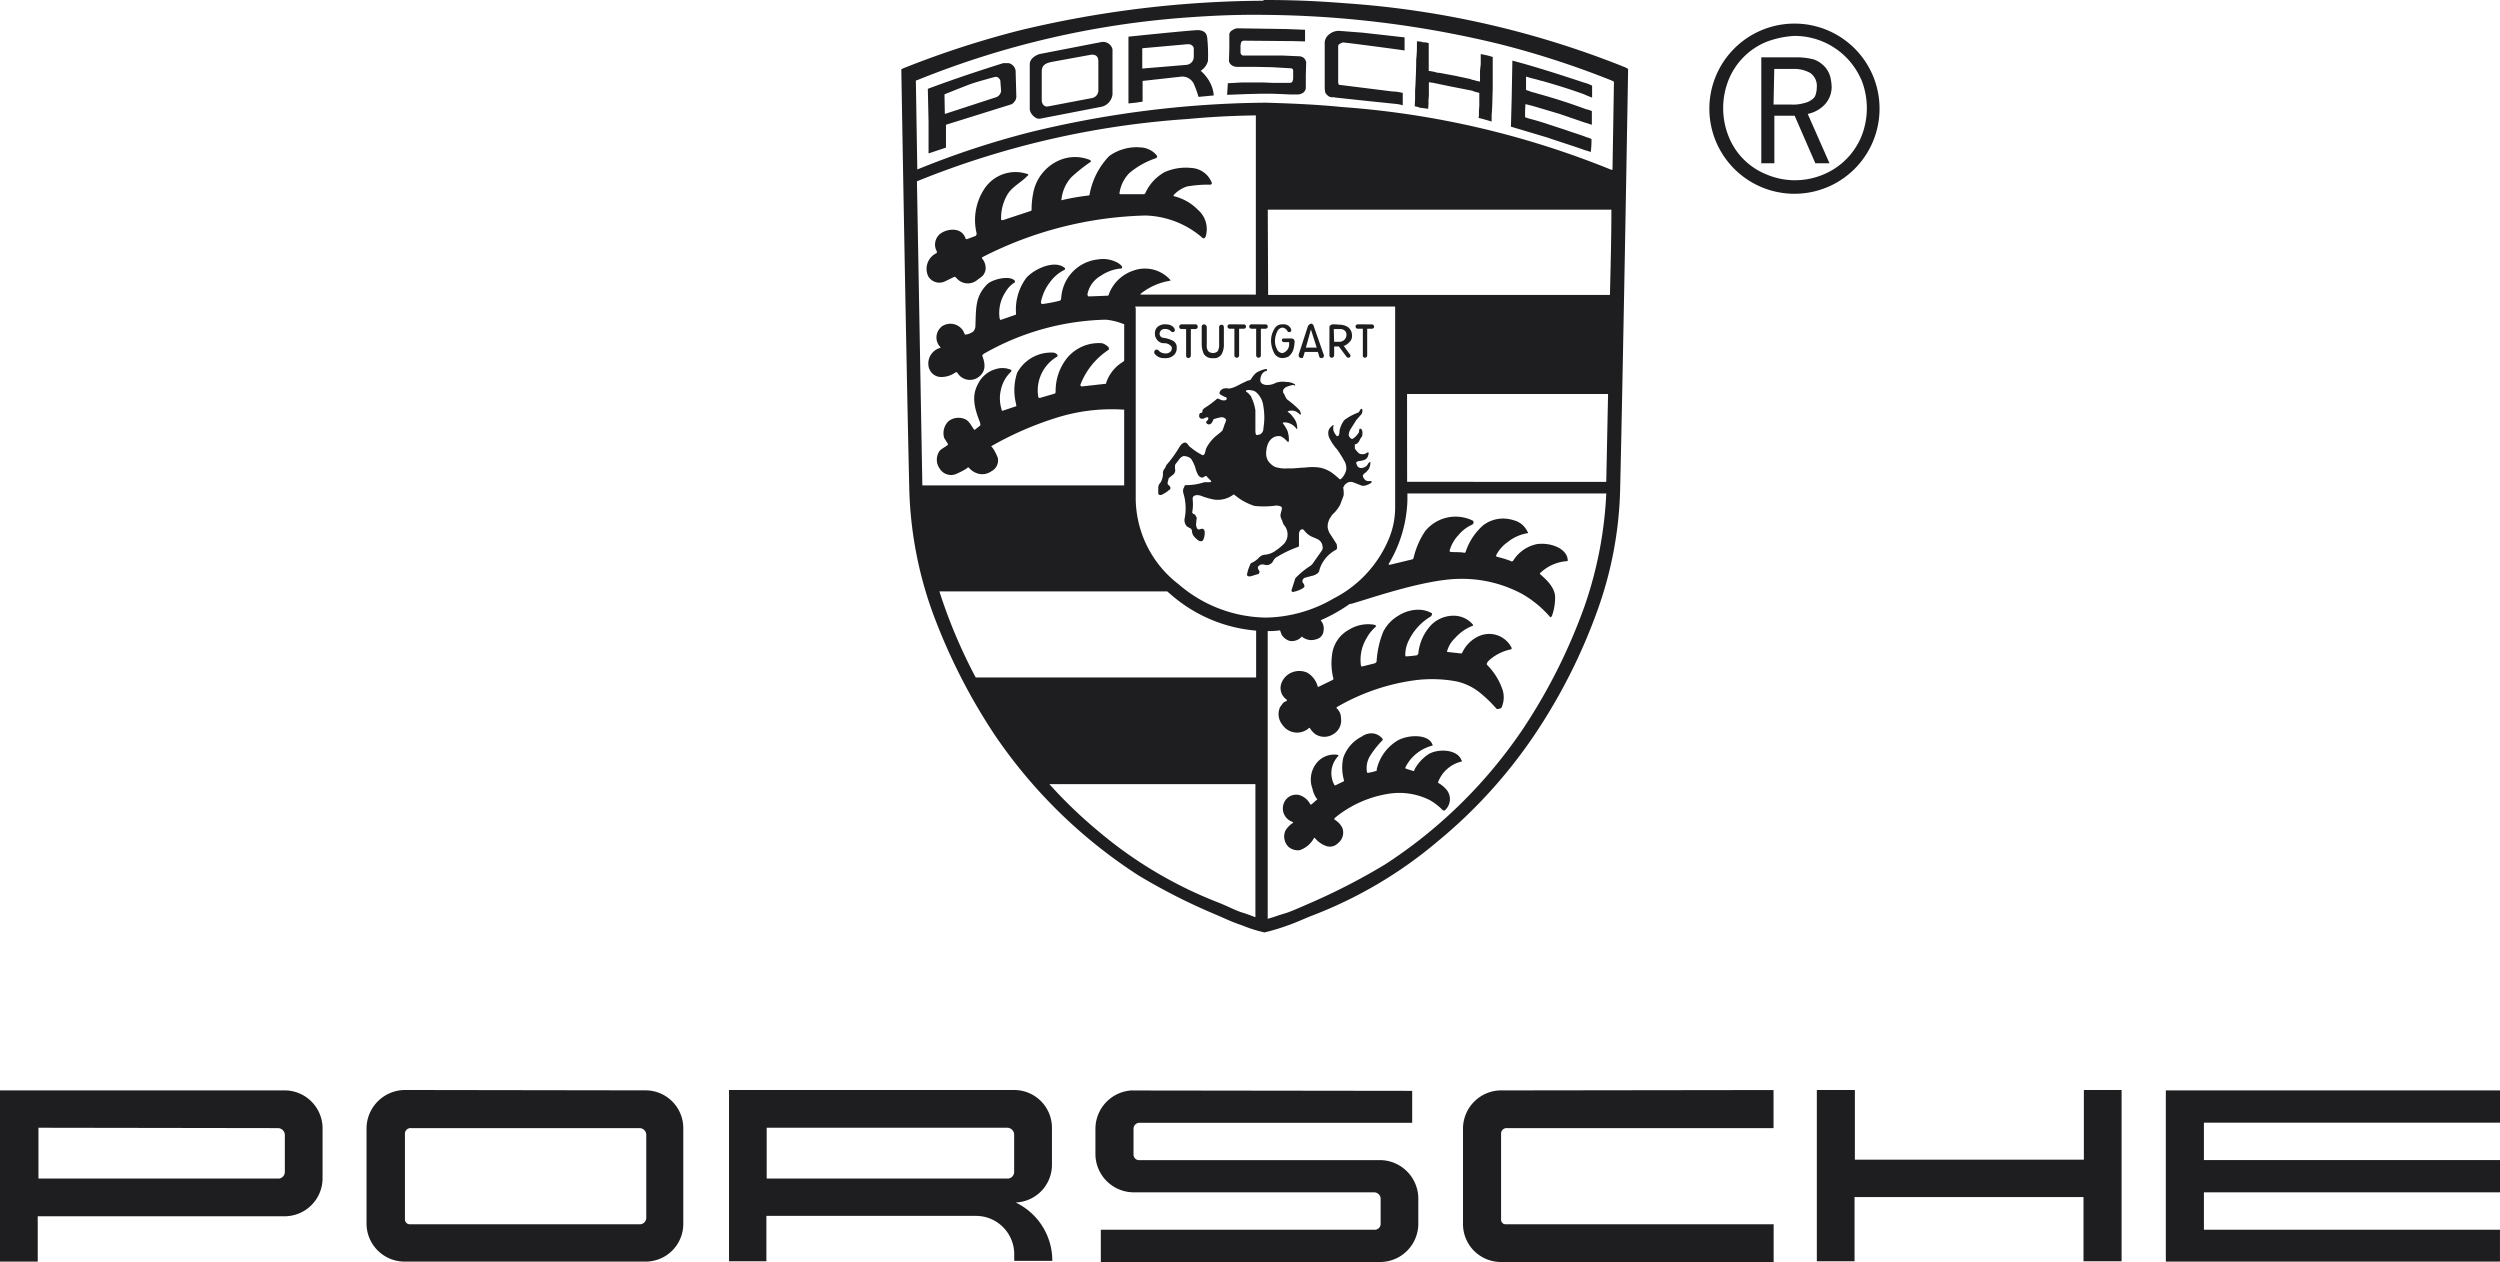 <svg xmlns="http://www.w3.org/2000/svg" width="184.8" height="93.285" viewBox="0 0 184.8 93.285">
  <path id="Porsche_Black" data-name="Porsche Black" d="M148.693,125.654a78.594,78.594,0,0,0-18.051,2.2,69.247,69.247,0,0,0-8.556,2.789l-.161.08s.349,20.787.59,31.086a29.049,29.049,0,0,0,1.663,8.9,43.538,43.538,0,0,0,4.64,9.2,37.128,37.128,0,0,0,10.648,10.407,44.212,44.212,0,0,0,5.847,2.95c.671.3,1.261.563,1.77.724a10.264,10.264,0,0,0,1.69.536,15.541,15.541,0,0,0,1.69-.51c.563-.188,1.126-.456,1.8-.724a32.085,32.085,0,0,0,9.28-5.472,36.919,36.919,0,0,0,7.215-7.939,41.719,41.719,0,0,0,4.64-9.2,28.272,28.272,0,0,0,1.663-8.9c.241-10.326.59-31.086.59-31.086l-.188-.107a67.831,67.831,0,0,0-20.706-4.747c-2.012-.161-3.835-.241-5.874-.241h-.188Zm0,1.046h.161a75.736,75.736,0,0,1,17.354,2.173,65.517,65.517,0,0,1,8.234,2.682l.161.08-.107,6.518h-.08a65.237,65.237,0,0,0-19.9-4.64c-1.878-.188-3.755-.268-5.633-.322h-.161a75.766,75.766,0,0,0-17.354,2.2,63.4,63.4,0,0,0-8.261,2.736L123,131.554l.161-.054a65.528,65.528,0,0,1,19.955-4.613c1.824-.134,3.7-.215,5.579-.188Zm39.267.644a6.29,6.29,0,1,0,6.276,6.3,6.284,6.284,0,0,0-6.276-6.3Zm-41.225.349a.941.941,0,0,0-.375.161.388.388,0,0,0-.188.268v1.019l-.027.966a.44.44,0,0,0,.188.3.659.659,0,0,0,.4.134h1.287l1.341.027,1.341.08a.179.179,0,0,1,.188.134v.536a.578.578,0,0,1-.054.3c-.027.08-.107.107-.268.107h-1.18l-.644-.027h-1.69l-.992.054-.054.858,1.395-.054,1.073-.027h.858l.778.027.536.027h.59a.723.723,0,0,0,.4-.134.5.5,0,0,0,.188-.322v-.966l.027-.966a.639.639,0,0,0-.161-.3.589.589,0,0,0-.322-.134l-1.234-.054h-2.977l-.08-.054a.232.232,0,0,1-.08-.161v-.349a1.181,1.181,0,0,1,.054-.429.258.258,0,0,1,.241-.107l3,.027h.429l1.046.027V127.8l-1.395-.054-3.648-.054Zm-2.87.134c-.51,0-5.15.483-5.15.483v4.935l.536-.054.51-.08v-1.529l2.9-.322a.949.949,0,0,1,.885.536,8.088,8.088,0,0,1,.349.966l1.126-.107a2.407,2.407,0,0,0-.241-.885,3.046,3.046,0,0,0-.724-.939,1.217,1.217,0,0,0,.536-.724,12.114,12.114,0,0,0-.054-1.717C144.508,128.121,144.374,127.853,143.865,127.826Zm10.407.054a1.1,1.1,0,0,0-.7.241.847.847,0,0,0-.349.59v3.433l.027.241a.423.423,0,0,0,.134.215.5.5,0,0,0,.349.188h.215l.054.027h.054l2.253.241,2.333.241.349.08v-.912l-.4-.08-.322-.027h-.054l-1.931-.241-1.931-.241a.107.107,0,0,1-.107-.054l-.027-.107v-2.629c0-.107,0-.188.107-.241a.953.953,0,0,1,.241-.107c.429.027,4.023.51,4.56.59v-.966l-3.111-.349-1.743-.134Zm33.661.375a5.362,5.362,0,0,1,4.908,3.138l.054.107a5.641,5.641,0,0,1,0,4.184,5.178,5.178,0,0,1-2.816,2.816,5.392,5.392,0,0,1-4.184,0,5.013,5.013,0,0,1-2.816-2.816,5.641,5.641,0,0,1,0-4.184,5.094,5.094,0,0,1,2.816-2.816A6.926,6.926,0,0,1,187.933,128.255Zm-27.894.4v.215a9.539,9.539,0,0,1-.054,1.153c0,.617-.027,1.234-.054,1.851l-.027.4v.59l-.027.59.241.054.134.054.241.027.375.054.027-.349V133l.027-.349v-.966a.457.457,0,0,1,.188.027h.08l1.153.241,1.77.349.134.054.188.054.215.054v.966l-.027.322v.376l-.027.188.322.08.188.054.188.054.268.08V134.1c.054-.59.054-1.207.08-1.931v-2.36l-.376-.107-.51-.107v.751l-.054.483v.8h-.027l-.241-.054-.188-.054-.134-.027-.134-.054-1.126-.241-1.153-.215h-.107l-.3-.08-.3-.054h-.08v-2.065l-.241-.054h-.161l-.188-.054-.3-.027Zm-23.335.054-4.56.885c-.349.107-.724.375-.724.751v3.3c0,.349.429.8.778.724l4.56-.885a1.061,1.061,0,0,0,.778-.912v-3.326a.71.71,0,0,0-.831-.536Zm6.384.161a.422.422,0,0,1,.349.107.291.291,0,0,1,.107.241v.563a.609.609,0,0,1-.161.429.633.633,0,0,1-.429.188l-1.609.134-1.609.134v-1.5l3.353-.3Zm-7.161.778c.429-.054.563.188.563.483v2.119a.574.574,0,0,1-.429.59l-3.245.617c-.322.08-.51-.161-.51-.456v-2.092c0-.429.188-.617.7-.724C132.975,130.187,135.926,129.65,135.926,129.65Zm52.168.188h-2.6v7.832h.966v-3.514h1.5l1.529,3.514h1.046l-1.609-3.648a2.384,2.384,0,0,0,1.287-.724,1.938,1.938,0,0,0,.483-1.261,3.627,3.627,0,0,0-.107-.778,1.931,1.931,0,0,0-.4-.724,2.123,2.123,0,0,0-.8-.536A4.98,4.98,0,0,0,188.094,129.838Zm-21,.241-.054,2.9-.054,1.985,2.682.8c.858.3,1.824.59,2.789.939l.107.027.322.107a5.831,5.831,0,0,0,.054-.966l-.268-.107h-.054l-.054-.027c-.483-.188-1.046-.349-1.556-.536l-1.636-.536-.349-.107-.375-.107-.4-.107-.215-.08v-.483l.027-.483.536.134,1.985.59,1.878.644.188.054.322.107v-1.019l-.3-.107-.134-.027c-1.153-.429-2.307-.8-3.487-1.127l-.268-.08-.3-.08-.134-.054-.241-.08v-.992l.349.107.429.107.376.107h.027c1.046.3,2.092.617,3.111.992l.241.107.349.134v-.885l-.241-.107-.215-.08h-.027C170.713,131.152,168.916,130.562,167.092,130.079Zm-37.309.188h-.322c-1.877.59-3.728,1.207-5.579,1.9l.054,2.468v2.307l1.287-.429v-1.69l4.8-1.5a.428.428,0,0,0,.241-.188.436.436,0,0,0,.134-.241c0-.027.027-.08.027-.107l-.054-1.958a.662.662,0,0,0-.322-.483A.453.453,0,0,0,129.783,130.267Zm56.674.429h1.448a2.368,2.368,0,0,1,1.207.3,1.16,1.16,0,0,1,.483,1.046,1.858,1.858,0,0,1-.08.536.653.653,0,0,1-.268.376,1.484,1.484,0,0,1-.59.268,2.891,2.891,0,0,1-.966.107H186.4l.054-2.629Zm-57.613.59h.054a.262.262,0,0,1,.241.107.291.291,0,0,1,.107.241l.054.7a.612.612,0,0,1-.161.322.639.639,0,0,1-.3.161l-3.7,1.207-.027-1.448s1.448-.59,2.038-.8C127.745,131.581,128.845,131.286,128.845,131.286Zm19.285,2.843v13.25h-8.476c-.107,0-.054-.054.054-.134a4.648,4.648,0,0,1,2.038-.885c.08,0,.107-.027,0-.134a2.514,2.514,0,0,0-2.682-.617,2.9,2.9,0,0,0-1.8,1.743.1.1,0,0,1-.107.107l-1.368.054c-.08,0-.107-.107-.107-.161a2,2,0,0,1,.992-1.368,3.084,3.084,0,0,1,1.5-.536h.027c.054-.027.054-.107.027-.161a1.073,1.073,0,0,0-.322-.268,2.235,2.235,0,0,0-1.448-.241,3.036,3.036,0,0,0-2.709,2.789c-.027.161,0,.215-.134.268a11.521,11.521,0,0,1-1.261.241c-.054.027-.134-.107-.107-.161a3.511,3.511,0,0,1,.7-1.5,2.9,2.9,0,0,1,.966-.831c.107-.027.134-.107.107-.161-.724-.644-2.226.027-2.843.7a3.933,3.933,0,0,0-.778,2.6v.134l-1.153.4-.054-.107a2.8,2.8,0,0,1,.429-1.958,2,2,0,0,1,.7-.724v-.107c-.349-.429-1.636-.134-2.038.241-.912.912-.831,1.77-.885,3.165a.7.7,0,0,1-.161.349,1.33,1.33,0,0,1-.536.215h-.08l-.107-.241a1.108,1.108,0,0,0-1.529-.4c-.054,0-.08.054-.107.08a1.023,1.023,0,0,0-.107,1.448c.054.054.08.107,0,.107a1.2,1.2,0,0,0-.8,1.5c0,.027,0,.027.027.054a.932.932,0,0,0,.858.59,1.788,1.788,0,0,0,1.046-.322c.054-.054.107-.027.161,0a1.08,1.08,0,0,0,1.5.376c.483-.322.671-.8.349-1.609-.027-.054.054-.107.107-.161a18.98,18.98,0,0,1,9.012-2.521,4.492,4.492,0,0,1,1.314.322h.054v2.709l-.08.08a2.853,2.853,0,0,0-1.261,1.582c0,.054,0,.054-.107.054l-1.69.188c-.054,0-.107-.08-.107-.107a5.381,5.381,0,0,1,2.092-2.6.229.229,0,0,0,0-.188,1.122,1.122,0,0,0-.483-.3,3.049,3.049,0,0,0-2.548,1.046,3.889,3.889,0,0,0-.885,2.494c0,.08,0,.161-.08.188l-1.1.322a.115.115,0,0,1-.107-.107,2.894,2.894,0,0,1,1.395-2.95c.134-.107-.107-.3-.3-.3a2.855,2.855,0,0,0-2.655,1.5,4.116,4.116,0,0,0-.08,2.28c0,.08.054.188,0,.188l-.966.322c-.054.027-.107,0-.107-.107a2.737,2.737,0,0,1-.054-1.395,2.592,2.592,0,0,1,.778-1.395v-.107a1.565,1.565,0,0,0-1.1-.08,2.082,2.082,0,0,0-1.341,1.073c-.483.858-.349,1.69.134,2.9,0,.08.054.161,0,.215l-.376.3c-.027.027-.08,0-.107-.054-.161-.241-.349-.59-.59-.7a1.205,1.205,0,0,0-1.234.107,1.232,1.232,0,0,0-.349,1.261l.268.429c.027.027,0,.107-.027.107-.161.134-.4.241-.563.4a1.127,1.127,0,0,0,0,1.341.975.975,0,0,0,1.287.349,5.265,5.265,0,0,0,.671-.349c.08-.054.107-.134.188-.08a1.368,1.368,0,0,0,.644.429,1.149,1.149,0,0,0,1.019-.161.9.9,0,0,0,.483-.966,3.066,3.066,0,0,0-.4-.778c-.107-.107-.107-.107,0-.161a24.232,24.232,0,0,1,4.774-2.065,13.572,13.572,0,0,1,4.855-.59h.107v5.606H123.48l-.4-22.476.054-.027A64.549,64.549,0,0,1,143.06,134.4C144.8,134.237,146.413,134.156,148.129,134.129Zm-8.637,2.36a3.468,3.468,0,0,0-2.2.644,5.482,5.482,0,0,0-1.448,2.816.1.1,0,0,1-.107.107,17.1,17.1,0,0,0-1.985.349,2.929,2.929,0,0,1,.724-1.69,11.874,11.874,0,0,1,1.448-1.153c.027-.027,0-.107-.054-.134a2.925,2.925,0,0,0-2.28.027,3.293,3.293,0,0,0-1.931,2.494,5.945,5.945,0,0,0-.107,1.207l-.107.054-2.038.671-.107-.027a3.424,3.424,0,0,1,.483-1.9c.349-.563.992-.858,1.448-1.341.054-.027.107-.107.054-.134a2.756,2.756,0,0,0-3.219,1.073,4.2,4.2,0,0,0-.59,3.245.241.241,0,0,1-.054.241l-.644.241c-.054,0-.107,0-.107-.054-.3-.858-1.287-.7-1.743-.429a1.019,1.019,0,0,0-.376,1.395c0,.08,0,.107-.054.134a1.286,1.286,0,0,0-.59,1.69.949.949,0,0,0,1.207.4l.724-.349h.08a.053.053,0,0,0,.054.054,1.088,1.088,0,0,0,1.582.161c.322-.241.456-.268.59-.7a1.09,1.09,0,0,0-.241-.858c-.054,0,0-.107,0-.107a27.869,27.869,0,0,1,12.07-3.084,6.7,6.7,0,0,1,4.131,1.582.271.271,0,0,0,.188.107c.08-.027.107-.107.134-.161a1.879,1.879,0,0,0-.59-1.958,3.67,3.67,0,0,0-1.743-.992c-.054,0-.054-.107-.027-.107a2.4,2.4,0,0,1,.966-.617,9.193,9.193,0,0,1,1.743-.134c.027,0,.107-.054.107-.107a1.705,1.705,0,0,0-1.5-1.126,3.871,3.871,0,0,0-1.985.3,3.322,3.322,0,0,0-1.448,1.582l-.08.054h-1.743c-.027,0-.08,0-.08-.054a2.643,2.643,0,0,1,.724-1.5,5.922,5.922,0,0,1,1.958-1.1.167.167,0,0,0,.107-.161,1.471,1.471,0,0,0-.59-.483,1.633,1.633,0,0,0-.751-.161Zm34.975,2.521V140.3h0ZM149.014,141.1h25.4c0,1.985-.054,4.077-.107,6.3H149.041l-.027-6.3Zm-9.79,7.161h19.151c.054,0,.054.027.054.054V163.07a6.039,6.039,0,0,1-.4,2.2,8.7,8.7,0,0,1-4.131,4.56,10.228,10.228,0,0,1-4.989,1.422,10.061,10.061,0,0,1-6.491-2.468,8.061,8.061,0,0,1-3.165-6.249V148.345C139.2,148.345,139.225,148.264,139.225,148.264Zm20.089.054v0Zm14.966,0-.107,5.525h.027C174.227,153.843,174.28,148.318,174.28,148.318Zm-22.047,1.207a.35.35,0,0,0-.268.241l-.671,2.065.027.161.134.08c.107,0,.161,0,.188-.107l.107-.349h.966l.107.349c0,.08.107.107.161.107a.191.191,0,0,0,.161-.08.229.229,0,0,0,0-.188l-.724-2.065a.26.26,0,0,0-.188-.215Zm-6.008.054a.163.163,0,1,0,0,.322h.322v1.985a.177.177,0,0,0,.188.161.173.173,0,0,0,.161-.161V149.9h.349a.161.161,0,1,0,0-.322Zm1.582,0a.161.161,0,1,0,0,.322h.349v1.985a.177.177,0,0,0,.188.161.173.173,0,0,0,.161-.161V149.9h.349a.161.161,0,0,0,0-.322Zm2.307,0a.633.633,0,0,0-.617.349,1.664,1.664,0,0,0-.241.858,2.049,2.049,0,0,0,.215.885.688.688,0,0,0,.644.4,1.124,1.124,0,0,0,.429-.107,1.091,1.091,0,0,0,.4-.671,2.349,2.349,0,0,0,.054-.429.223.223,0,0,0-.241-.241h-.536c-.134,0-.161.054-.161.107,0,.107.054.161.134.161h.4V151a.672.672,0,0,1-.483.7.459.459,0,0,1-.429-.322,1.223,1.223,0,0,1-.134-.617,1.627,1.627,0,0,1,.161-.644.475.475,0,0,1,.375-.3.454.454,0,0,1,.376.241.139.139,0,0,0,.188.08c.08,0,.107-.107.107-.161A.578.578,0,0,0,150.114,149.578Zm5.579,0a.163.163,0,1,0,0,.322h.349v1.985a.155.155,0,0,0,.161.161.173.173,0,0,0,.161-.161V149.9h.349a.155.155,0,0,0,.161-.161.173.173,0,0,0-.161-.161Zm-14.189,0a.843.843,0,0,0-.563.134.6.6,0,0,0-.268.483.759.759,0,0,0,.188.563.628.628,0,0,0,.483.215.642.642,0,0,1,.563.268.35.35,0,0,1-.08.349.5.5,0,0,1-.429.134.633.633,0,0,1-.429-.188.216.216,0,0,0-.241-.08c-.107.054-.107.188-.107.241a.812.812,0,0,0,.751.376.891.891,0,0,0,.724-.241.708.708,0,0,0,.188-.51.557.557,0,0,0-.241-.51,2.023,2.023,0,0,0-.778-.241.3.3,0,0,1-.241-.349.368.368,0,0,1,.4-.3.588.588,0,0,1,.456.188.161.161,0,0,0,.268-.107C142.148,149.9,141.987,149.578,141.5,149.578Zm1.126,0a.173.173,0,0,0-.161.161v.027a.173.173,0,0,0,.161.161h.349v1.958a.179.179,0,0,0,.161.188.2.2,0,0,0,.188-.188v-1.958h.349a.173.173,0,0,0,.161-.161c0-.08-.054-.188-.134-.188h-1.073Zm11.131,0-.134.08a.2.2,0,0,0-.054.107v2.092a.179.179,0,0,0,.134.188h.027a.179.179,0,0,0,.188-.161v-.671h.349l.536.724a.194.194,0,0,0,.161.107.151.151,0,0,0,.161-.134.191.191,0,0,0-.08-.161l-.429-.59h.054a1.02,1.02,0,0,0,.349-.241.632.632,0,0,0,.215-.563.737.737,0,0,0-.322-.59,1.149,1.149,0,0,0-.59-.161A4.154,4.154,0,0,0,153.762,149.578Zm-9.468,0a.173.173,0,0,0-.161.161v1.287a1.8,1.8,0,0,0,.161.751.727.727,0,0,0,.671.3.654.654,0,0,0,.644-.3,1.464,1.464,0,0,0,.161-.751v-1.261a.173.173,0,0,0-.161-.161h-.027a.173.173,0,0,0-.161.161v1.341a.882.882,0,0,1-.107.456.52.52,0,0,1-.7,0,.682.682,0,0,1-.107-.456v-1.341a.228.228,0,0,0-.215-.188Zm9.6.349h.456a.5.5,0,0,1,.349.107.391.391,0,0,1,.134.322.516.516,0,0,1-.536.51h-.375l-.027-.939Zm-1.69.027.429,1.341h-.8Zm-3.353,2.924a2.5,2.5,0,0,0-.671.268,1.757,1.757,0,0,0-.4.483.371.371,0,0,1-.107.08l-.134.027-.51.241a4.051,4.051,0,0,1-.483.241,1.976,1.976,0,0,1-.375.107c-.3-.054-.617-.027-.724.3a.147.147,0,0,0,.107.161c.054.027.08.054.134.08l.161.08c.054,0,.08,0,.107.054l.027.054v.027c0,.054-.08.107-.107.107a.6.6,0,0,1-.429-.08h-.027a.13.13,0,0,0-.188,0,7.238,7.238,0,0,1-.912.671l-.107.107-.027.054v.08c0,.08-.08.107-.134.107a.178.178,0,0,0-.107.134v.134a.216.216,0,0,0,.241.161h.054l.241-.107h.107l.027.027v.107a.268.268,0,0,1-.107.134c-.054.08-.08.134,0,.188a.229.229,0,0,0,.349-.027.672.672,0,0,0,.107-.188.17.17,0,0,1,.161-.134,2.511,2.511,0,0,1,.429-.107.384.384,0,0,1,.3.08l.08.08v.054a1.307,1.307,0,0,1-.107.3l-.08.241-.08.215-.107.107-.429.349a3.163,3.163,0,0,0-.59.724.953.953,0,0,0-.107.241c-.054.241-.107.536-.349.349a3.779,3.779,0,0,1-.724-.483.692.692,0,0,1-.241-.241c-.241-.349-.536,0-.671.241a8.778,8.778,0,0,1-.939,1.287.839.839,0,0,1-.134.268.481.481,0,0,0-.107.375,1.291,1.291,0,0,1-.188.644.53.53,0,0,0-.161.376v.375c0,.107.054.161.134.161h.08a2.147,2.147,0,0,0,.563-.349l.08-.054a.165.165,0,0,0,.027-.188l-.027-.054-.054-.054c-.027-.027-.08-.054-.107-.107v-.161l.054-.161a.191.191,0,0,1,.08-.161l.3-.241a.431.431,0,0,0,.107-.429v-.188c0-.08.027-.107.08-.188l.188-.241a.742.742,0,0,1,.349-.3.842.842,0,0,1,.563.188,2.589,2.589,0,0,1,.322.671,2.277,2.277,0,0,0,.241.59c.107.107.241.188.375.107l.08-.054.054-.027c.054,0,.107,0,.134.08l.241.241c.107.08.027.134-.08.134h-.375a4.181,4.181,0,0,1-1.287.215h-.08a.1.1,0,0,0-.107.107l-.027.054-.054.107a.653.653,0,0,0,0,.322,3.813,3.813,0,0,1,.107,1.824.687.687,0,0,0,.161.644l.188.107.107.054a.374.374,0,0,1,.08.241.689.689,0,0,0,.134.322,1.715,1.715,0,0,0,.4.349H144a.177.177,0,0,0,.241-.08,1.205,1.205,0,0,0,.107-.617.228.228,0,0,0-.188-.215l-.107.027-.08.027h-.107a.268.268,0,0,1-.107-.134.69.69,0,0,1-.027-.4v-.08l.027-.188a.2.2,0,0,0-.054-.161c-.054-.107-.054-.134-.134-.161-.054,0-.08-.027-.107-.08-.054-.054-.054-.08-.027-.107a3.265,3.265,0,0,0,.027-.885c0-.107,0-.188.054-.241.215-.188.563-.054.751.027a5.436,5.436,0,0,0,.831.215,1.954,1.954,0,0,0,1.341-.349c.027-.027.027-.054.08-.027l.4.3a4.632,4.632,0,0,0,1.1.536,6.484,6.484,0,0,0,1.609-.027.947.947,0,0,1,.375.08l.054.08c0,.215-.107.376-.107.59a.763.763,0,0,0,.107.322l.107.3.08.107a1.049,1.049,0,0,1,0,1.314,4.268,4.268,0,0,1-.644.536,1.529,1.529,0,0,1-.751.3.672.672,0,0,0-.483.215,1.669,1.669,0,0,1-.51.376.23.23,0,0,0-.161.188,2.8,2.8,0,0,0-.215.671c-.027.107.08.161.188.161.188-.027.376-.107.59-.161.107,0,.161-.134.134-.241l-.027-.027-.08-.161v-.134c.054-.027.08-.08.134-.107a.255.255,0,0,1,.188-.054h.107a.532.532,0,0,0,.7-.268h0a1.49,1.49,0,0,1,.161-.215,8.43,8.43,0,0,1,1.636-.8.115.115,0,0,0,.107-.107v-.831c0-.134.054-.376.241-.376a.181.181,0,0,1,.161.107,1.557,1.557,0,0,0,.724.51l.241.107a.663.663,0,0,1,.376.536.407.407,0,0,1-.08.349l-.563.8a.872.872,0,0,1-.349.349,6.176,6.176,0,0,0-1.019.858l-.268.831c-.054.161.054.215.188.161a2.115,2.115,0,0,0,.617-.241l.107-.08a.161.161,0,0,0,.027-.107.331.331,0,0,0-.107-.215.244.244,0,0,1,0-.268c.027-.054.08-.08.107-.107l.483-.134a1.08,1.08,0,0,0,.536-.241c.027-.054.054-.08.08-.134v-.054a2.5,2.5,0,0,1,1.207-1.5.18.18,0,0,0,.107-.188l-.027-.241-.429-.671a1.258,1.258,0,0,1-.241-.59,1.274,1.274,0,0,1,.161-.644l.107-.161c.08-.161.241-.241.349-.4a2.162,2.162,0,0,0,.322-.483l.241-.644a1.988,1.988,0,0,0-.027-.563c0-.08.054-.107.08-.188a.732.732,0,0,1,.322-.241.589.589,0,0,1,.376.027l.617.241a.792.792,0,0,0,.349-.054,1.112,1.112,0,0,0,.349-.188v-.107h-.3a.391.391,0,0,1-.241-.161.482.482,0,0,1-.107-.241l.08-.134a1.25,1.25,0,0,0,.376-.376,1.052,1.052,0,0,0,.107-.483h-.08c-.107.107-.134.241-.268.322a.59.59,0,0,1-.349.107.328.328,0,0,1-.241-.107.953.953,0,0,1-.107-.241c-.027-.107.107-.134.161-.161a1.566,1.566,0,0,0,.483-.107.473.473,0,0,0,.215-.241.783.783,0,0,0,.054-.241c0-.054,0-.08-.027-.054-.107,0-.161.08-.241.107a.6.6,0,0,1-.429-.027,1.412,1.412,0,0,1-.322-.376v-.3c.161,0,.3-.161.375-.349l.054-.107.107-.134a1.305,1.305,0,0,0,.027-.322.4.4,0,0,0-.107-.241H155.8c-.054.107,0,.241-.107.349a1.406,1.406,0,0,1-.268.3c-.08.054-.134.107-.188.107a.387.387,0,0,1-.241-.3.994.994,0,0,1,.107-.375l.456-.724.376-.429c.08-.107.107-.349.027-.4-.107-.027-.161.215-.241.268a3.947,3.947,0,0,0-1.046.563,1.817,1.817,0,0,0-.322.644c-.054.134-.027.322-.08.456,0,.054-.107.107-.161.08a1.239,1.239,0,0,1-.241-.4.763.763,0,0,1,0-.349c.027-.054,0-.08-.027-.054a.8.8,0,0,0-.322.349.816.816,0,0,0,.054.617,3.759,3.759,0,0,0,.59.858c.161.241.349.536.483.778a1.082,1.082,0,0,1,.161.724,1.414,1.414,0,0,1-.376.644s-.08.054-.107.027a5.661,5.661,0,0,0-.617-.51,2.5,2.5,0,0,0-.831-.349,4.152,4.152,0,0,0-1.153,0c-.4,0-.8.08-1.207.054a2.385,2.385,0,0,1-.966-.107,1.325,1.325,0,0,1-.536-.483,1.126,1.126,0,0,1-.107-.724,1.488,1.488,0,0,1,.161-.59.947.947,0,0,1,.349-.376.771.771,0,0,1,.59-.08l.241.161.241.241.08-.027a2.085,2.085,0,0,0-.107-.8,3.212,3.212,0,0,0-.349-.563c0-.054.107-.027.134-.054a1.137,1.137,0,0,1,.912.51l.027-.027a1.21,1.21,0,0,0-.322-.885,1.083,1.083,0,0,0-.349-.349c-.107-.027.054-.107.134-.107a.745.745,0,0,1,.483.08l.161.107.107.107c.027,0,.08-.054.054-.08a.8.8,0,0,0-.107-.268,6.829,6.829,0,0,0-.8-.7l-.107-.08a1.113,1.113,0,0,1-.188-.349l-.107-.161v-.188a.593.593,0,0,1,.349-.268,2.239,2.239,0,0,1,.4-.107l.134.054s.027-.08-.027-.107a1.081,1.081,0,0,0-.59-.161,1.646,1.646,0,0,0-.8.054,1.223,1.223,0,0,1-.59.161.682.682,0,0,1-.4-.08.308.308,0,0,1-.161-.241.948.948,0,0,1,.107-.456.587.587,0,0,1,.268-.241c.107,0,.134-.054.107-.107.054-.08-.027-.054-.08-.027Zm-1.046,1.582a.565.565,0,0,1,.349.134,1.592,1.592,0,0,1,.536,1.046,4.788,4.788,0,0,1,0,1.636.455.455,0,0,1-.241.429.783.783,0,0,1-.241.054c-.08,0-.107-.134-.107-.349v-1.475a3.329,3.329,0,0,0-.3-.966c0-.08-.054-.107-.107-.161l-.107-.134c-.054-.054-.134-.08-.188-.134l.027-.08a.6.6,0,0,1,.376,0Zm11.506.268h14.859l-.134,6.491H159.314Zm.027,7.349h14.7a29.471,29.471,0,0,1-1.609,8.342,41.758,41.758,0,0,1-4.479,8.958A35.73,35.73,0,0,1,157.7,189.489a46.443,46.443,0,0,1-5.633,2.9c-.617.268-1.207.536-1.69.7-.563.161-1.046.349-1.368.429v-21.27a5.2,5.2,0,0,0,.912-.054l.107.3a1.016,1.016,0,0,0,.617.483.975.975,0,0,0,.885-.322,1.1,1.1,0,0,0,1.1.188.685.685,0,0,0,.51-.644.9.9,0,0,0-.107-.59l-.107-.161a11.951,11.951,0,0,0,2.146-1.207h.08c1.046-.268,5.364-1.824,8.02-1.851a9.384,9.384,0,0,1,4.667,1.127,7.922,7.922,0,0,1,2.065,1.717l.107-.08a4.014,4.014,0,0,0,.241-1.5c-.08-.8-.885-1.395-1.127-1.636,0,0,0-.054.08-.107a3.156,3.156,0,0,1,1.931-.831c.08,0,.054-.107.027-.241-.161-.7-1.207-1.153-2.253-1.019a2.692,2.692,0,0,0-1.743,1.207c-.027.054-.134.107-.161.054a7.8,7.8,0,0,0-1.046-.322c-.107-.027-.054-.134-.054-.134a2.7,2.7,0,0,1,.858-.966,3.1,3.1,0,0,1,1.448-.644c.054,0,.054-.08,0-.107a1.535,1.535,0,0,0-1.046-.858,2.445,2.445,0,0,0-2.226.376,4.465,4.465,0,0,0-1.287,1.931c-.027.08-.054.107-.107.107-.3-.08-.992-.027-1.046-.08-.054,0-.054-.107-.027-.134a2.681,2.681,0,0,1,.617-1.073,2.749,2.749,0,0,1,1.046-.8l.054-.054a.17.17,0,0,0-.027-.241h0a2.894,2.894,0,0,0-3.514.778,5.95,5.95,0,0,0-.858,1.985c0,.027-.054.107-.107.107l-1.448.349-.241.054-.054-.054a9.687,9.687,0,0,0,1.395-4.721Zm-19.9,2.333c.08.322.241.617.349.939Zm1.636,3.406a10.162,10.162,0,0,0,7.778,3.835,9.908,9.908,0,0,0,6.357-2.414,10,10,0,0,1-6.357,2.36A10.15,10.15,0,0,1,141.075,167.817Zm-.51.778h0Zm-15.825.724h16.844l.349.3a10.949,10.949,0,0,0,6.223,2.6v3.46H127.423a38.553,38.553,0,0,1-2.682-6.357Zm35.136,1.368a2.843,2.843,0,0,0-1.207.429,2.875,2.875,0,0,0-1.127,1.207,7.042,7.042,0,0,0-.483,2.2l-.107.107-.966.241a.1.1,0,0,1-.08-.054,3.092,3.092,0,0,1,.429-2.065,2.927,2.927,0,0,1,.617-.778c.054-.027.08-.107.054-.134l-.107-.054a2.667,2.667,0,0,0-1.851.349,2.425,2.425,0,0,0-1.287,1.931,4.5,4.5,0,0,0,.107,1.69.107.107,0,0,1-.054.107l-1.046.51h-.054a1.689,1.689,0,0,0-.778-1.046,1.449,1.449,0,0,0-1.287.054,1.365,1.365,0,0,0-.59.644,1.032,1.032,0,0,0,.349,1.287c0,.027.054.08,0,.107-.268.107-.268.161-.483.456a1.239,1.239,0,0,0,.161,1.287,1.31,1.31,0,0,0,1.824.375.711.711,0,0,0,.161-.134.1.1,0,0,1,.08.054,1.535,1.535,0,0,0,.4.429,1.235,1.235,0,0,0,1.287,0,1.173,1.173,0,0,0,.59-1.207.958.958,0,0,0-.322-.724c-.027-.054,0-.08.107-.134a15.584,15.584,0,0,1,5.659-1.931,9.923,9.923,0,0,1,3.084.08,4.19,4.19,0,0,1,1.8.885,9.569,9.569,0,0,1,1.18,1.153.558.558,0,0,0,.349-.08,1.834,1.834,0,0,0,.027-1.5,4.725,4.725,0,0,0-1.1-1.69v-.054c0-.107.054-.134.134-.241a3.439,3.439,0,0,1,1.609-.831.091.091,0,0,0,.08-.134,1.851,1.851,0,0,0-2.333-.885,2.466,2.466,0,0,0-1.287,1.207c-.027.054-.08.134-.107.107l-.966-.107c-.107,0-.08-.107-.054-.107a2.017,2.017,0,0,1,.563-.912,3.332,3.332,0,0,1,1.287-.912c.054,0,.054-.054.054-.08a1.864,1.864,0,0,0-1.341-.671,2.342,2.342,0,0,0-1.743.671,3.592,3.592,0,0,0-.966,2.146c-.054.054-.08.107-.107.107a7.41,7.41,0,0,1-.8.08c-.054,0-.054-.08-.054-.107a2.457,2.457,0,0,1,.3-1.153,4.173,4.173,0,0,1,1.582-1.69c.107-.08.107-.241.08-.241a2.059,2.059,0,0,0-1.261-.241ZM148.1,176.454h0l.027,6.3Zm8.61,3.353a1.255,1.255,0,0,0-.751.241,2.755,2.755,0,0,0-1.368,1.582,3.382,3.382,0,0,0,.054,1.636v.08l-.617.3h-.08a1.823,1.823,0,0,1,.241-2.119c.054-.054.08-.107-.027-.134a1.681,1.681,0,0,0-1.5.563,1.941,1.941,0,0,0-.349,1.931,2.067,2.067,0,0,0,.3.724s.107.08.027.107l-.4.349h-.08a1.342,1.342,0,0,0-.831-.7.975.975,0,0,0-.885.241,1.052,1.052,0,0,0-.027,1.475l.027.027a1.01,1.01,0,0,0,.4.241.051.051,0,0,1,.027.08,1.69,1.69,0,0,0-.563.59,1.08,1.08,0,0,0,.241,1.18,1.059,1.059,0,0,0,.831.241,1.887,1.887,0,0,0,1.046-.885s.054-.054.08,0a1.886,1.886,0,0,0,.778.563.824.824,0,0,0,.912-.188.984.984,0,0,0,.322-1.153,1.491,1.491,0,0,0-.563-.59c-.054-.054,0-.107.054-.161a8.258,8.258,0,0,1,4.05-1.77,5.028,5.028,0,0,1,2.924.483,4.262,4.262,0,0,1,.966.751c.027,0,.134.054.161,0a1.094,1.094,0,0,0,.107-1.529,2.112,2.112,0,0,0-.59-.483l-.027-.054a2.461,2.461,0,0,1,1.717-1.529c.08,0,.054-.054,0-.134-.322-.8-1.77-.831-2.441-.4a3.158,3.158,0,0,0-1.019,1.126c0,.054-.027.107-.08.107l-.59-.188v-.08a3.059,3.059,0,0,1,1.985-1.609c.054-.027.027-.08,0-.107-.295-.778-1.878-.724-2.655-.215a3.362,3.362,0,0,0-1.448,2.065v.107a3.05,3.05,0,0,1-.671.161c-.027,0-.054-.027-.054-.08a1.726,1.726,0,0,1,.188-1.1,6.646,6.646,0,0,1,.939-1.207c.054-.054.054-.134,0-.161a1.069,1.069,0,0,0-.751-.376Zm-23.844,3.755H148.1V193.4c-.3-.107-.617-.241-.992-.349-.51-.161-1.046-.456-1.717-.724a31.17,31.17,0,0,1-8.9-5.284A34.171,34.171,0,0,1,132.868,183.561ZM189.6,206.172v12.66h2.789v-4.747h16.924v4.747h2.816v-12.66h-2.789v5.15H192.412v-5.15Zm-104.363,0a2.856,2.856,0,0,0-2.843,2.816v7.081a2.816,2.816,0,0,0,2.843,2.789h17.783a2.787,2.787,0,0,0,2.789-2.789v-7.081a2.794,2.794,0,0,0-2.736-2.789l-17.836-.027Zm23.952,0v12.66h2.763v-3.353h15.53a2.828,2.828,0,0,1,2.789,2.816v.51h2.816v-.027a4.768,4.768,0,0,0-2.709-4.291,2.784,2.784,0,0,0,2.682-2.789v-2.736a2.793,2.793,0,0,0-2.816-2.789ZM55.3,206.2v12.66h2.789v-3.353H76.328a2.81,2.81,0,0,0,2.816-2.789v-3.728a2.81,2.81,0,0,0-2.816-2.789H55.3Zm110.988,0a2.834,2.834,0,0,0-2.843,2.789v7.081a2.8,2.8,0,0,0,2.763,2.816h20.2V216.1H166.609a.338.338,0,0,1-.349-.349v-6.384a.406.406,0,0,1,.456-.375H186.4v-2.816l-20.116.027Zm49.11,0v12.66h24.7V216.5H218.214v-2.763H240.1v-2.387H218.214v-2.763H240.1V206.2Zm-76.361,0a2.846,2.846,0,0,0-2.763,2.843v1.878a2.839,2.839,0,0,0,2.843,2.816h17.756a.491.491,0,0,1,.483.429V216.1a.435.435,0,0,1-.483.4h-20.2v2.387h20.679a2.828,2.828,0,0,0,2.789-2.816v-1.9a2.851,2.851,0,0,0-2.816-2.816H139.546a.409.409,0,0,1-.456-.4h0v-1.931a.447.447,0,0,1,.456-.429h20.143v-2.36l-20.653-.027Zm-27.063,2.763h17.809a.519.519,0,0,1,.483.483v2.789a.491.491,0,0,1-.429.483H111.974v-3.755Zm-53.885,0,17.783.027a.519.519,0,0,1,.483.483v2.763a.491.491,0,0,1-.429.483H58.143v-3.755Zm27.6.027h16.9a.5.5,0,0,1,.483.483v6.142a.475.475,0,0,1-.456.483H85.582a.355.355,0,0,1-.349-.349v-6.384a.417.417,0,0,1,.456-.375Z" transform="translate(-55.3 -125.6)" fill="#1e1e21"/>
</svg>
